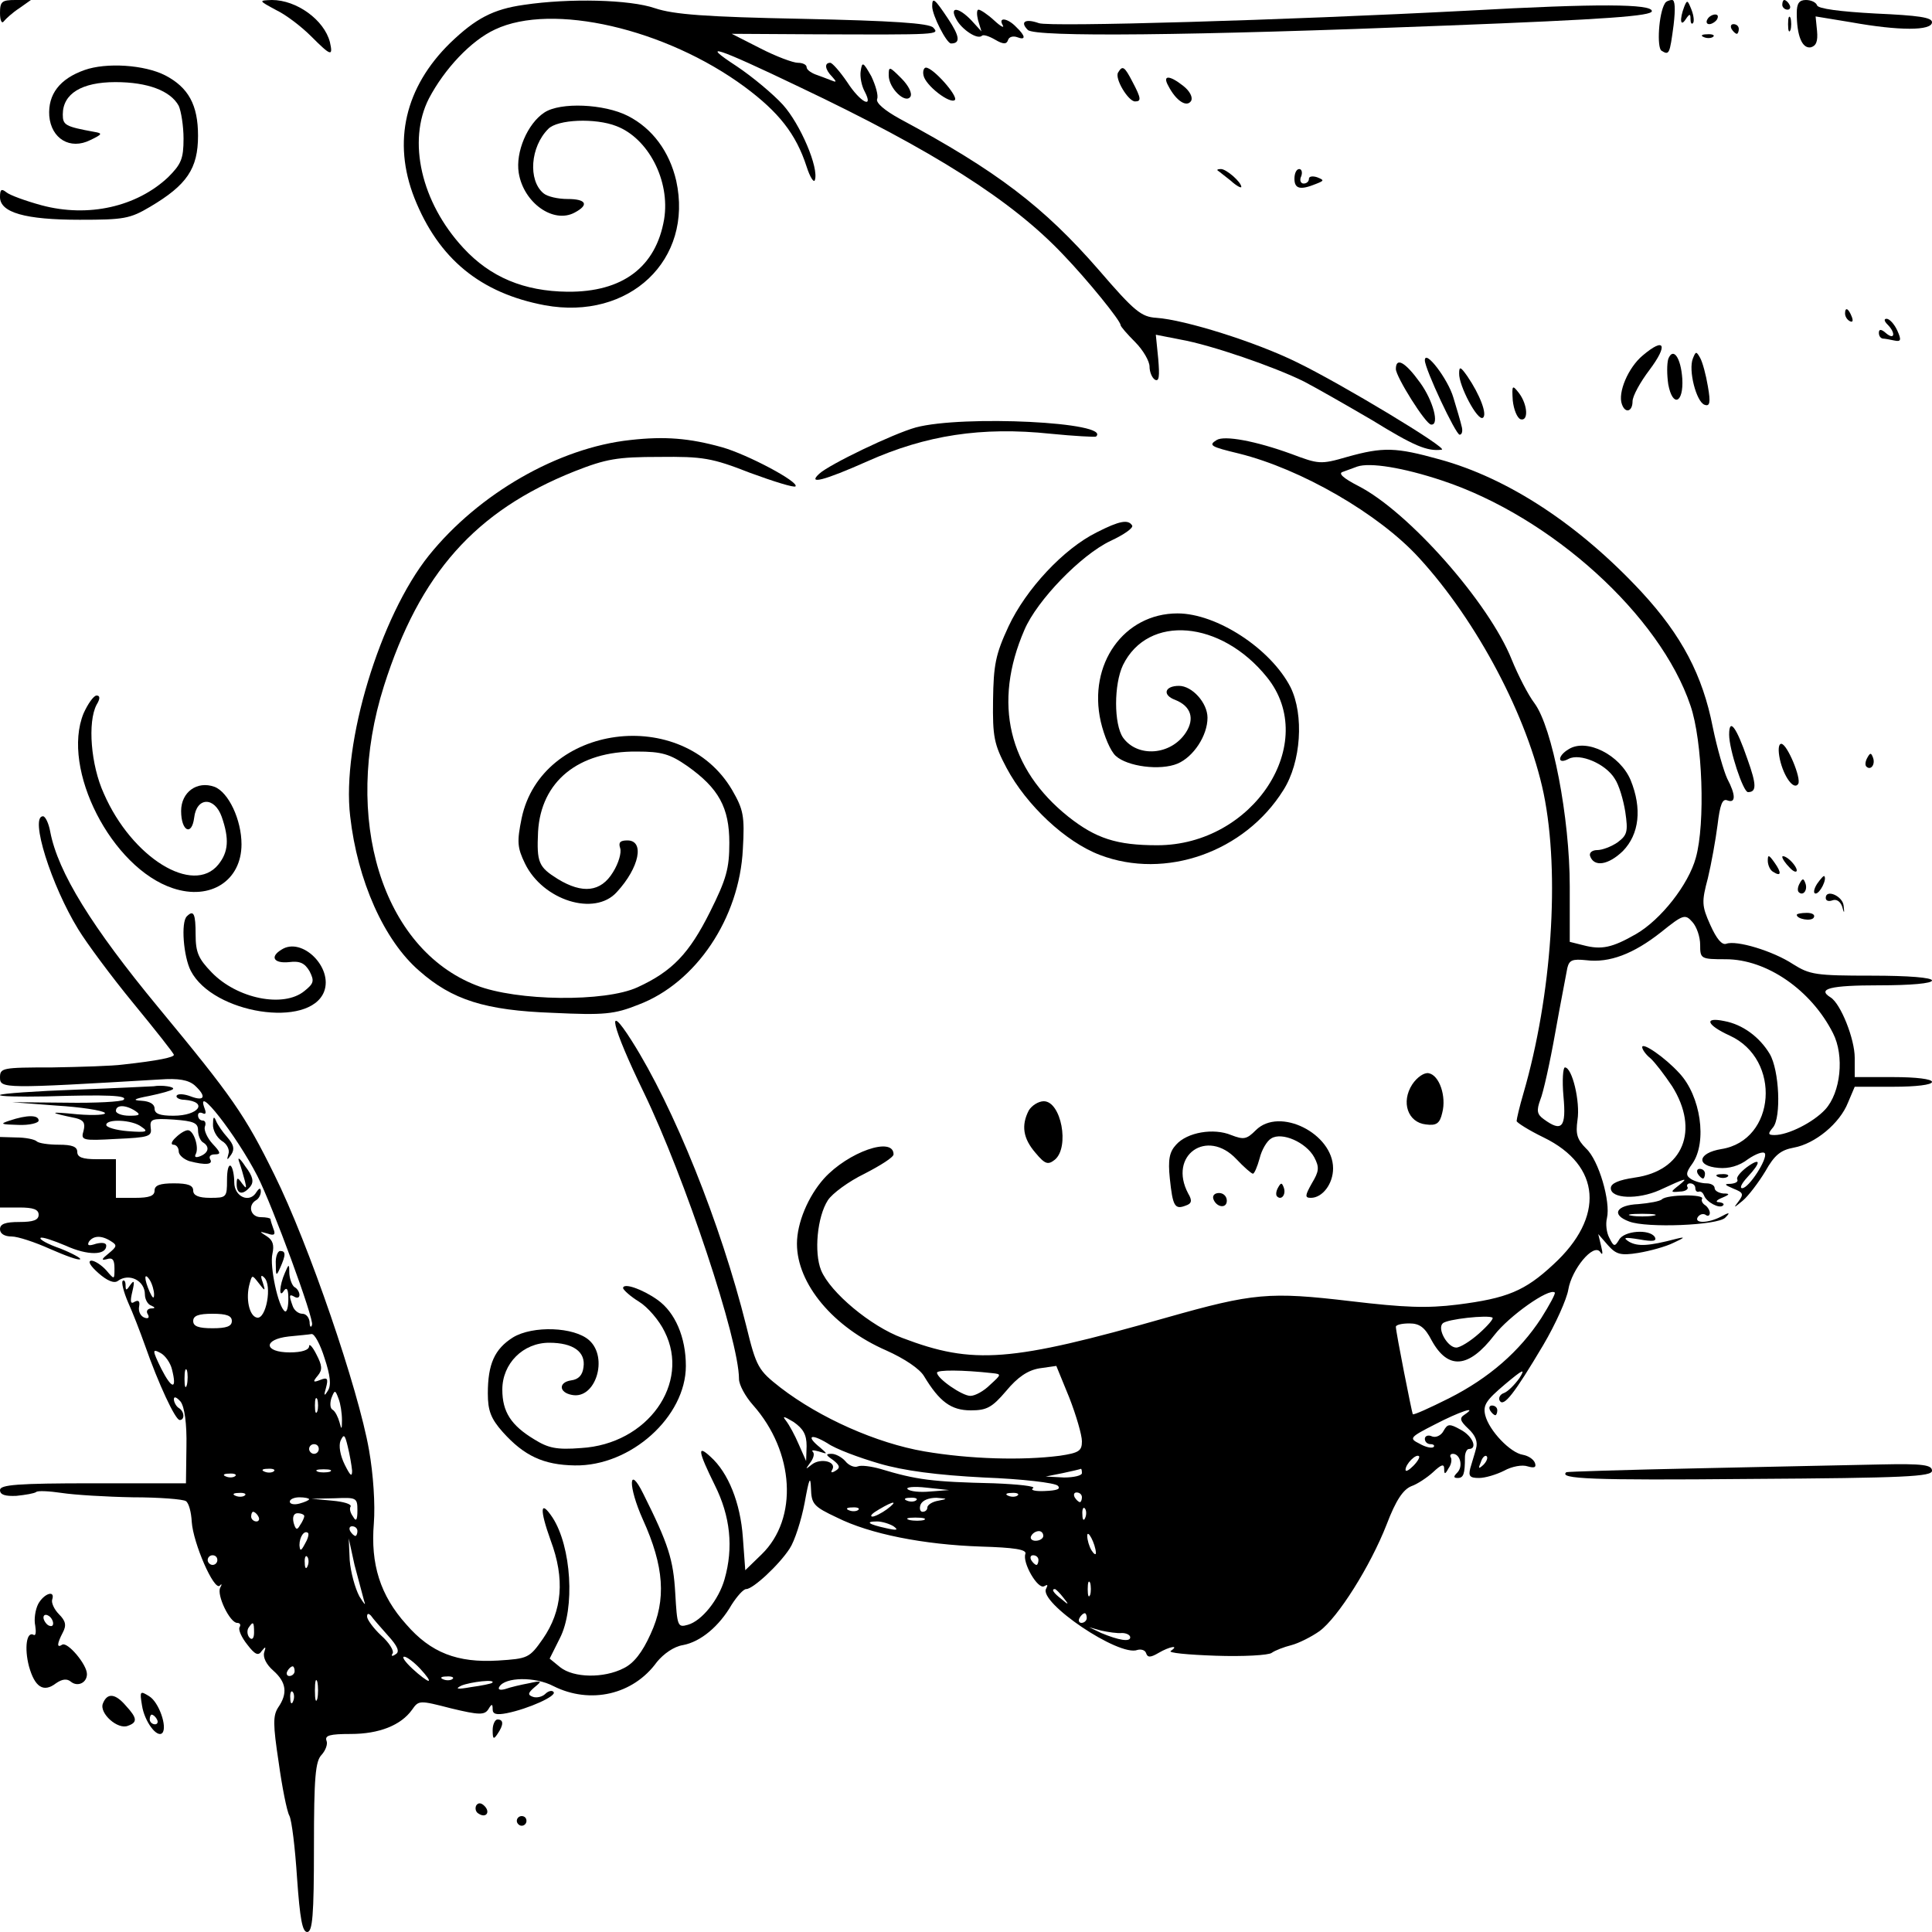 <?xml version="1.0" standalone="no"?>
<!DOCTYPE svg PUBLIC "-//W3C//DTD SVG 20010904//EN"
 "http://www.w3.org/TR/2001/REC-SVG-20010904/DTD/svg10.dtd">
<svg version="1.0" xmlns="http://www.w3.org/2000/svg"
 width="400pt" height="400pt" viewBox="0 0 400 400"
 preserveAspectRatio="xMidYMid meet">
<g transform="translate(0,400) scale(0.1,-0.1)"
fill="#000000" stroke="none">
<path d="M0 3973 c0 -16 4 -23 8 -17 4 5 18 18 32 27 l24 17 -32 0 c-28 0 -32
-3 -32 -27z"/>
<path d="M572 3979 c21 -10 53 -35 72 -54 41 -41 46 -43 39 -12 -12 46 -69 87
-120 87 -28 -1 -28 -1 9 -21z"/>
<path d="M1085 3990 c-64 -9 -100 -28 -153 -79 -93 -91 -120 -204 -74 -321 50
-126 137 -197 270 -222 175 -32 308 94 272 258 -14 60 -49 108 -100 134 -49
25 -140 29 -173 7 -35 -23 -60 -82 -53 -125 10 -62 72 -106 116 -82 30 16 24
28 -15 28 -20 0 -42 5 -50 12 -32 27 -27 96 10 133 19 20 98 23 141 6 66 -25
112 -113 99 -193 -17 -99 -86 -151 -200 -150 -90 1 -160 30 -216 91 -87 94
-116 221 -71 309 32 61 87 120 137 143 118 56 353 2 517 -119 70 -52 106 -97
128 -165 7 -22 15 -34 17 -28 9 25 -30 116 -66 156 -20 22 -63 58 -96 80 -78
51 -43 40 130 -43 278 -132 440 -235 546 -347 51 -53 119 -137 119 -146 0 -3
14 -19 30 -35 17 -17 30 -40 30 -51 0 -11 5 -23 11 -27 9 -5 10 7 7 43 l-5 50
51 -10 c63 -11 196 -57 256 -87 25 -13 88 -49 141 -80 86 -53 114 -65 144 -61
15 2 -209 137 -300 181 -85 42 -232 88 -291 92 -31 2 -45 13 -119 99 -114 131
-211 205 -412 313 -31 17 -50 33 -47 41 3 7 -3 28 -12 47 -17 30 -19 31 -22
11 -2 -12 2 -31 8 -42 20 -38 -9 -23 -36 19 -15 22 -31 40 -35 40 -13 0 -11
-14 4 -29 10 -11 9 -12 -3 -7 -8 3 -23 9 -32 12 -10 4 -18 10 -18 15 0 5 -8 9
-18 9 -10 0 -45 13 -78 30 l-59 30 170 -1 c260 -1 261 -1 247 14 -9 9 -84 14
-270 18 -202 4 -267 9 -306 22 -52 18 -177 21 -271 7z"/>
<path d="M1930 3987 c0 -19 30 -77 39 -77 20 0 18 15 -6 51 -28 42 -33 46 -33
26z"/>
<path d="M3447 3993 c-13 -21 -17 -92 -7 -98 16 -10 17 -7 25 53 4 34 3 52 -3
52 -6 0 -13 -3 -15 -7z"/>
<path d="M3487 3986 c-10 -26 -8 -43 3 -26 8 12 10 12 10 1 0 -8 2 -12 5 -9 3
3 2 15 -3 28 -8 20 -9 21 -15 6z"/>
<path d="M3690 3990 c0 -5 5 -10 11 -10 5 0 7 5 4 10 -3 6 -8 10 -11 10 -2 0
-4 -4 -4 -10z"/>
<path d="M3720 3973 c0 -47 11 -74 29 -71 11 3 15 12 13 34 l-3 30 73 -12
c100 -18 168 -18 168 0 0 10 -28 14 -117 18 -74 4 -119 10 -121 17 -2 6 -12
11 -23 11 -14 0 -19 -7 -19 -27z"/>
<path d="M3040 3978 c-383 -20 -866 -34 -889 -26 -28 10 -40 3 -23 -14 15 -15
335 -12 865 9 337 13 427 20 427 30 0 15 -111 16 -380 1z"/>
<path d="M1980 3960 c11 -21 44 -43 53 -34 3 3 15 -1 27 -8 17 -10 24 -10 27
-1 2 7 11 9 19 6 18 -7 18 2 -2 21 -18 19 -38 21 -28 4 4 -7 -4 -3 -18 10 -13
12 -28 22 -32 22 -4 0 -4 -10 -1 -22 l7 -23 -21 23 c-27 28 -46 29 -31 2z"/>
<path d="M3535 3960 c-3 -5 -2 -10 4 -10 5 0 13 5 16 10 3 6 2 10 -4 10 -5 0
-13 -4 -16 -10z"/>
<path d="M3702 3950 c0 -14 2 -19 5 -12 2 6 2 18 0 25 -3 6 -5 1 -5 -13z"/>
<path d="M3585 3940 c3 -5 8 -10 11 -10 2 0 4 5 4 10 0 6 -5 10 -11 10 -5 0
-7 -4 -4 -10z"/>
<path d="M3528 3923 c7 -3 16 -2 19 1 4 3 -2 6 -13 5 -11 0 -14 -3 -6 -6z"/>
<path d="M175 3855 c-51 -18 -76 -50 -73 -95 4 -47 43 -71 85 -50 25 12 26 14
8 17 -60 11 -65 14 -65 36 0 43 39 67 109 67 67 0 114 -18 131 -49 5 -11 10
-42 10 -68 0 -42 -5 -53 -32 -80 -65 -61 -165 -84 -262 -58 -33 9 -66 21 -73
27 -10 8 -13 6 -13 -10 0 -32 52 -47 165 -47 91 0 104 2 146 27 76 45 99 79
99 147 0 64 -20 100 -68 125 -43 22 -122 27 -167 11z"/>
<path d="M1840 3844 c0 -27 35 -60 45 -44 4 7 -4 23 -19 38 -25 25 -26 25 -26
6z"/>
<path d="M1912 3844 c4 -21 55 -60 65 -51 7 8 -45 67 -60 67 -4 0 -7 -7 -5
-16z"/>
<path d="M2315 3850 c-8 -12 21 -60 35 -60 13 0 13 6 -5 40 -17 33 -21 35 -30
20z"/>
<path d="M2419 3822 c16 -31 38 -45 47 -31 4 7 -2 20 -16 31 -29 23 -44 23
-31 0z"/>
<path d="M2521 3647 c2 -1 14 -11 27 -21 12 -11 22 -16 22 -13 0 10 -31 37
-42 37 -6 0 -9 -1 -7 -3z"/>
<path d="M2680 3630 c0 -21 12 -24 44 -11 18 7 18 8 3 14 -9 3 -17 2 -17 -3 0
-6 -5 -10 -11 -10 -6 0 -9 7 -5 15 3 8 1 15 -4 15 -6 0 -10 -9 -10 -20z"/>
<path d="M3820 3351 c0 -6 4 -13 10 -16 6 -3 7 1 4 9 -7 18 -14 21 -14 7z"/>
<path d="M3908 3328 c17 -17 15 -33 -3 -18 -10 9 -15 9 -15 1 0 -6 3 -11 8
-12 4 0 15 -2 24 -4 14 -3 15 1 6 21 -6 13 -16 24 -22 24 -6 0 -5 -5 2 -12z"/>
<path d="M3401 3264 c-30 -25 -52 -77 -43 -101 7 -20 22 -15 22 6 0 11 16 40
35 65 39 52 32 69 -14 30z"/>
<path d="M3454 3257 c-3 -10 -3 -33 0 -53 9 -48 32 -39 29 12 -3 44 -19 66
-29 41z"/>
<path d="M3505 3258 c-10 -24 7 -90 24 -96 11 -4 13 4 7 38 -4 24 -11 50 -16
59 -8 14 -9 14 -15 -1z"/>
<path d="M2950 3254 c0 -18 64 -154 72 -154 5 0 7 8 4 18 -2 9 -10 36 -17 59
-11 38 -59 101 -59 77z"/>
<path d="M2890 3236 c0 -16 62 -115 73 -115 18 -2 4 50 -23 87 -31 43 -50 53
-50 28z"/>
<path d="M3021 3227 c-1 -25 38 -99 49 -92 10 6 -6 48 -32 86 -14 20 -17 21
-17 6z"/>
<path d="M3132 3171 c2 -19 9 -36 16 -39 17 -5 15 30 -3 54 -14 18 -15 17 -13
-15z"/>
<path d="M1896 3115 c-47 -13 -180 -77 -200 -96 -25 -23 10 -14 100 26 121 54
236 72 379 57 50 -5 92 -7 94 -6 35 30 -276 45 -373 19z"/>
<path d="M1305 3089 c-149 -16 -314 -111 -417 -239 -101 -126 -181 -389 -163
-540 15 -133 70 -257 143 -320 68 -60 136 -82 277 -87 106 -5 127 -3 177 17
119 45 209 179 216 322 4 69 1 82 -22 122 -103 176 -395 137 -436 -58 -10 -49
-9 -61 7 -94 37 -76 144 -110 190 -59 47 51 58 107 22 107 -15 0 -19 -4 -15
-16 3 -9 -3 -31 -15 -50 -25 -41 -63 -45 -114 -14 -40 25 -44 34 -41 98 6 104
83 167 204 166 52 0 69 -5 105 -30 65 -46 87 -86 87 -159 0 -53 -6 -75 -40
-143 -43 -86 -78 -123 -150 -156 -67 -31 -250 -29 -334 4 -195 76 -278 346
-191 620 74 233 189 362 394 444 66 26 89 30 176 30 90 1 109 -2 188 -33 49
-18 91 -31 94 -28 8 9 -99 66 -152 81 -68 19 -119 23 -190 15z"/>
<path d="M2519 3089 c-18 -11 -12 -14 46 -28 129 -32 290 -125 373 -216 121
-132 225 -330 258 -488 34 -166 17 -418 -42 -621 -8 -27 -14 -53 -14 -57 0 -3
25 -19 56 -34 119 -58 127 -165 20 -263 -59 -55 -96 -70 -198 -83 -64 -8 -111
-6 -221 7 -169 20 -202 17 -382 -34 -323 -92 -400 -98 -547 -42 -65 24 -149
94 -168 140 -15 37 -8 111 14 145 9 14 43 39 76 55 33 17 60 34 60 40 0 38
-94 5 -144 -50 -33 -37 -56 -92 -56 -135 0 -83 75 -173 185 -221 38 -17 69
-38 78 -53 32 -53 56 -71 97 -71 33 0 44 6 73 40 24 29 45 43 69 47 l35 5 27
-66 c14 -36 26 -77 26 -90 0 -20 -6 -24 -46 -30 -78 -10 -186 -7 -280 9 -99
17 -216 69 -298 132 -46 36 -50 42 -71 128 -53 212 -150 453 -237 590 -55 87
-42 31 25 -107 85 -176 197 -512 197 -593 0 -12 13 -36 29 -54 86 -97 94 -235
18 -309 l-34 -33 -5 68 c-5 71 -30 134 -67 167 -28 26 -26 12 9 -59 32 -64 39
-129 20 -195 -12 -42 -47 -86 -76 -94 -21 -6 -22 -3 -26 66 -4 69 -14 101 -66
205 -31 63 -32 16 -1 -53 44 -97 49 -166 16 -237 -17 -38 -35 -61 -56 -71 -41
-21 -103 -20 -131 2 l-22 18 21 42 c32 62 24 190 -15 250 -26 39 -27 17 -4
-47 30 -80 24 -146 -16 -204 -28 -40 -31 -41 -93 -45 -84 -5 -139 16 -190 75
-54 60 -74 125 -67 209 3 39 -1 101 -10 152 -22 126 -125 427 -196 570 -61
124 -87 161 -240 346 -138 167 -208 280 -224 364 -3 17 -10 32 -15 32 -28 0
17 -143 73 -234 17 -28 68 -97 114 -153 46 -56 84 -104 84 -107 0 -5 -32 -12
-105 -20 -22 -3 -88 -5 -147 -6 -104 0 -108 -1 -108 -21 0 -23 8 -23 330 -4
40 3 60 -1 73 -12 25 -23 21 -34 -8 -23 -13 5 -26 6 -29 2 -3 -4 5 -9 16 -9
50 -4 30 -33 -23 -33 -28 0 -39 4 -39 15 0 9 -10 15 -27 16 -20 1 -16 4 16 10
24 5 46 11 49 14 5 5 -23 9 -40 6 -4 0 -76 -4 -160 -7 -84 -3 -155 -8 -158
-11 -3 -3 40 -4 95 -3 129 4 170 2 161 -7 -4 -4 -58 -7 -119 -6 l-112 1 92 -7
c50 -3 95 -10 100 -15 4 -4 -21 -6 -57 -3 -60 6 -61 4 -3 -8 16 -4 20 -10 16
-26 -6 -20 -3 -21 68 -17 67 3 74 5 71 23 -2 18 2 20 48 17 41 -3 50 -7 50
-22 0 -11 5 -22 10 -25 15 -9 12 -22 -6 -29 -8 -3 -12 -2 -9 4 8 14 -4 50 -16
50 -6 0 -17 -7 -25 -15 -9 -8 -11 -15 -5 -15 6 0 11 -6 11 -14 0 -7 10 -16 22
-20 34 -9 50 -7 43 4 -3 6 1 10 10 10 13 0 12 4 -5 22 -11 12 -18 28 -16 35 3
7 1 13 -4 13 -6 0 -10 5 -10 11 0 5 4 7 10 4 6 -3 7 1 4 9 -22 58 66 -55 109
-139 31 -61 118 -297 113 -308 -2 -7 -5 -4 -5 6 -1 9 -7 17 -15 17 -8 0 -17 7
-20 16 -8 22 -8 26 4 19 5 -3 10 -2 10 4 0 5 -4 13 -10 16 -5 3 -10 16 -11 28
0 21 -1 21 -9 2 -12 -27 -13 -55 -2 -37 6 8 9 2 9 -17 0 -17 -3 -28 -7 -26
-14 8 -32 94 -26 119 4 18 1 28 -11 36 -17 11 -17 11 1 6 14 -5 17 -2 12 10
-3 8 -6 18 -6 20 0 2 -9 4 -20 4 -21 0 -28 24 -10 35 6 3 10 12 10 18 0 8 -3
8 -9 -1 -14 -24 -46 -10 -46 20 0 14 -3 30 -7 34 -5 4 -8 -9 -8 -29 0 -36 -1
-37 -35 -37 -24 0 -35 5 -35 15 0 11 -11 15 -40 15 -29 0 -40 -4 -40 -15 0
-11 -11 -15 -40 -15 l-40 0 0 40 0 40 -40 0 c-29 0 -40 4 -40 15 0 11 -11 15
-38 15 -21 0 -42 3 -46 7 -4 4 -23 8 -42 8 l-34 1 0 -73 0 -73 40 0 c29 0 40
-4 40 -15 0 -11 -11 -15 -40 -15 -29 0 -40 -4 -40 -15 0 -9 9 -15 24 -15 13 0
49 -12 80 -26 32 -14 59 -24 62 -21 2 2 -16 12 -41 22 -26 9 -44 19 -41 22 2
3 26 -5 52 -16 46 -21 84 -20 84 0 0 6 -9 7 -21 4 -15 -5 -19 -4 -15 4 9 13
26 14 46 1 13 -8 12 -11 -5 -25 -15 -12 -16 -15 -4 -12 12 4 16 -1 16 -19 0
-24 0 -24 -17 -4 -10 11 -24 20 -31 20 -8 -1 -2 -11 15 -26 17 -15 32 -22 40
-16 23 17 56 1 56 -28 0 -10 6 -21 13 -23 9 -4 9 -6 -1 -6 -7 -1 -10 -6 -6
-12 4 -7 1 -10 -7 -7 -8 3 -13 13 -11 23 2 11 -1 14 -9 10 -9 -6 -10 0 -5 21
5 21 4 25 -4 14 -8 -12 -10 -13 -10 -1 0 8 -3 12 -6 9 -3 -3 2 -23 11 -44 10
-22 25 -61 35 -89 28 -80 63 -155 72 -155 11 0 10 18 -2 25 -5 3 -10 12 -10
18 0 7 6 4 14 -5 8 -11 13 -45 12 -93 l-1 -76 -192 0 c-157 0 -193 -3 -193
-14 0 -10 11 -13 34 -12 19 2 37 5 41 8 3 3 26 2 53 -2 26 -4 92 -8 147 -9 55
0 105 -4 110 -8 6 -4 11 -23 12 -43 3 -44 46 -143 58 -132 4 5 5 3 1 -4 -8
-15 20 -73 35 -73 6 0 8 -4 5 -9 -3 -5 4 -21 16 -36 16 -21 23 -24 30 -13 8
10 9 9 5 -3 -3 -10 4 -25 19 -38 27 -24 30 -47 10 -76 -11 -17 -11 -35 1 -114
7 -51 17 -101 22 -110 5 -9 12 -67 16 -129 6 -85 11 -112 21 -112 11 0 14 34
14 176 0 145 3 178 16 191 8 9 13 22 10 29 -4 11 7 14 50 14 59 0 104 18 127
50 14 20 15 20 81 3 58 -14 69 -14 77 -2 7 12 9 12 9 0 0 -10 8 -12 29 -8 45
9 105 36 97 44 -3 4 -11 2 -17 -4 -6 -6 -18 -9 -26 -6 -11 4 -10 8 4 20 16 13
15 14 -12 8 -16 -3 -38 -8 -49 -12 -11 -3 -16 -1 -12 5 12 20 74 21 112 1 76
-38 165 -18 214 50 14 17 35 32 54 35 37 7 75 39 101 84 11 17 24 32 30 32 14
0 68 50 90 84 10 15 24 58 31 95 9 50 12 57 13 30 1 -33 5 -38 54 -61 68 -34
179 -56 298 -60 68 -2 95 -6 92 -15 -7 -18 26 -75 39 -67 7 4 8 3 4 -5 -17
-28 151 -142 189 -127 7 2 16 0 18 -7 3 -9 9 -9 26 1 22 13 44 17 25 4 -7 -4
35 -8 93 -10 57 -2 110 1 116 6 7 5 25 12 41 16 15 4 41 17 58 29 38 28 105
134 139 221 19 50 34 72 51 79 12 4 33 18 45 29 17 16 23 18 23 7 0 -12 2 -12
9 1 6 8 7 18 5 22 -3 4 -1 8 4 8 15 0 22 -26 9 -39 -8 -8 -8 -11 1 -11 12 0
15 8 15 43 0 9 4 17 8 17 19 0 8 27 -17 40 -23 13 -27 12 -35 -2 -5 -10 -16
-15 -24 -12 -8 4 -15 1 -15 -5 0 -6 5 -11 12 -11 6 0 9 -3 6 -6 -4 -3 -17 0
-29 7 -22 11 -21 13 32 40 50 26 91 40 61 20 -11 -7 -9 -13 8 -29 15 -14 20
-27 16 -41 -3 -12 -9 -30 -12 -41 -4 -16 -1 -20 18 -20 13 0 36 7 52 15 16 9
38 13 49 9 14 -4 18 -2 15 7 -3 8 -14 15 -25 17 -26 4 -70 50 -78 82 -5 21 2
31 41 64 37 31 43 34 30 13 -10 -14 -24 -28 -32 -31 -9 -3 -12 -11 -9 -16 8
-14 30 14 90 115 26 44 49 96 52 115 7 42 52 97 66 78 5 -8 6 -4 2 12 l-6 25
20 -23 c17 -19 26 -22 63 -16 24 4 57 13 73 21 24 11 25 13 5 8 -57 -15 -79
-16 -97 -6 -14 9 -10 10 21 5 28 -5 37 -4 32 5 -11 17 -64 13 -74 -6 -9 -15
-11 -14 -20 4 -6 11 -8 29 -5 41 8 34 -17 120 -43 144 -19 19 -22 30 -18 59 6
38 -11 109 -26 109 -4 0 -6 -27 -3 -60 6 -64 -3 -75 -41 -47 -14 10 -15 18 -7
40 6 14 20 77 31 139 11 62 23 122 25 134 4 16 10 19 39 16 48 -6 98 13 155
58 46 37 50 38 65 21 9 -10 16 -31 16 -47 0 -29 1 -30 53 -30 85 0 177 -64
222 -153 24 -47 16 -123 -16 -158 -25 -27 -77 -53 -105 -53 -14 0 -14 3 -3 16
17 21 13 118 -7 152 -21 35 -56 61 -94 68 -43 9 -37 -8 11 -30 108 -49 96
-217 -17 -235 -49 -8 -54 -35 -6 -39 21 -2 43 4 61 18 16 11 32 17 35 12 6
-11 -33 -72 -47 -72 -6 0 -1 10 11 23 29 31 28 42 -2 20 -13 -10 -22 -21 -19
-25 2 -5 -4 -8 -14 -9 -14 0 -13 -2 6 -10 20 -8 22 -11 10 -27 -11 -14 -9 -13
9 2 12 10 33 38 47 61 19 34 32 44 59 49 44 8 95 50 112 93 l14 33 80 0 c47 0
80 4 80 10 0 6 -33 10 -80 10 l-80 0 0 40 c0 39 -29 112 -50 125 -29 18 0 25
100 25 67 0 110 4 110 10 0 6 -48 10 -125 10 -116 0 -128 2 -163 24 -41 27
-117 50 -138 42 -9 -3 -20 10 -33 39 -18 40 -18 48 -5 97 7 29 16 79 20 110 5
42 10 55 20 51 18 -7 18 11 0 45 -7 15 -21 63 -30 107 -21 107 -64 189 -147
279 -129 139 -276 236 -419 275 -90 25 -116 26 -191 5 -55 -16 -59 -15 -115 6
-74 27 -139 39 -155 29z m467 -84 c226 -75 451 -279 514 -466 25 -73 31 -244
11 -315 -15 -55 -72 -128 -124 -158 -49 -28 -71 -33 -109 -23 l-28 7 0 115 c0
142 -36 329 -73 379 -13 17 -34 58 -47 90 -47 118 -214 307 -318 360 -31 16
-42 26 -32 29 8 3 22 8 30 11 26 9 95 -2 176 -29z m-2706 -1305 c12 -8 9 -10
-12 -10 -16 0 -28 5 -28 10 0 13 20 13 40 0z m13 -33 c15 -10 11 -12 -28 -9
-25 2 -45 8 -45 13 0 13 54 11 73 -4z m26 -347 c0 -10 -3 -8 -9 5 -12 27 -12
43 0 25 5 -8 9 -22 9 -30z m225 25 c-5 13 -4 17 3 10 17 -16 4 -87 -15 -83
-16 3 -24 40 -15 71 5 18 5 18 19 0 13 -17 14 -17 8 2z m2647 -74 c-45 -69
-108 -124 -191 -166 -40 -20 -73 -35 -75 -33 -2 4 -35 170 -35 181 0 4 12 7
28 7 21 0 32 -8 46 -35 34 -62 77 -58 130 11 30 39 113 98 125 88 2 -2 -11
-26 -28 -53z m-2711 -6 c0 -11 -11 -15 -40 -15 -29 0 -40 4 -40 15 0 11 11 15
40 15 29 0 40 -4 40 -15z m2582 -26 c-18 -16 -39 -29 -47 -29 -18 0 -40 39
-28 50 8 9 94 18 103 12 3 -2 -10 -17 -28 -33z m-2390 -51 c12 -36 14 -56 7
-67 -8 -13 -9 -11 -4 6 5 19 3 22 -12 16 -15 -6 -16 -4 -5 9 10 12 9 21 -3 44
-8 16 -15 23 -15 17 0 -8 -15 -13 -40 -13 -54 0 -56 27 -2 33 20 2 42 4 47 5
6 1 18 -21 27 -50z m-316 -23 c11 -43 0 -42 -22 1 -19 39 -19 42 -2 33 10 -5
21 -21 24 -34z m31 -32 c-3 -10 -5 -4 -5 12 0 17 2 24 5 18 2 -7 2 -21 0 -30z
m1668 24 c19 -2 18 -3 -5 -24 -13 -13 -31 -23 -41 -23 -17 0 -69 36 -69 48 0
6 52 6 115 -1z m-1347 -97 c0 -20 -1 -21 -5 -5 -3 11 -9 23 -14 26 -6 3 -6 14
-3 24 7 18 8 18 15 -1 4 -10 7 -30 7 -44z m-51 18 c-3 -7 -5 -2 -5 12 0 14 2
19 5 13 2 -7 2 -19 0 -25z m1013 -72 l-1 -31 -15 34 c-8 19 -20 41 -27 50 -8
10 -4 9 16 -3 20 -14 27 -26 27 -50z m-941 -51 c0 -14 -4 -10 -15 12 -10 20
-13 40 -9 50 7 15 9 13 15 -12 4 -16 8 -39 9 -50z m1091 15 c51 -15 120 -24
217 -29 79 -3 147 -11 153 -17 7 -7 -2 -10 -27 -11 -20 -1 -31 2 -24 6 6 4
-31 8 -81 10 -128 3 -160 7 -236 30 -18 5 -39 8 -46 5 -7 -3 -19 2 -26 11 -7
8 -20 15 -28 15 -13 0 -13 -2 3 -13 14 -11 15 -16 5 -22 -8 -5 -11 -4 -7 2 10
17 -24 25 -42 11 -14 -11 -14 -11 -4 3 7 9 10 19 6 23 -4 4 1 4 12 1 19 -6 19
-6 3 8 -30 24 -20 30 15 9 17 -12 66 -30 107 -42z m-1160 30 c0 -5 -4 -10 -10
-10 -5 0 -10 5 -10 10 0 6 5 10 10 10 6 0 10 -4 10 -10z m2266 -35 c-9 -9 -16
-13 -16 -8 0 12 22 34 28 28 2 -2 -3 -11 -12 -20z m145 2 c-10 -9 -11 -8 -5 6
3 10 9 15 12 12 3 -3 0 -11 -7 -18z m-2504 -13 c-3 -3 -12 -4 -19 -1 -8 3 -5
6 6 6 11 1 17 -2 13 -5z m116 -1 c-7 -2 -19 -2 -25 0 -7 3 -2 5 12 5 14 0 19
-2 13 -5z m1557 -3 c0 -5 -17 -9 -37 -9 l-38 2 35 7 c19 4 36 8 38 9 1 0 2 -3
2 -9z m-1753 -6 c-3 -3 -12 -4 -19 -1 -8 3 -5 6 6 6 11 1 17 -2 13 -5z m1439
-32 c-21 -2 -42 0 -47 5 -4 4 13 6 39 3 l47 -5 -39 -3z m-1419 -8 c-3 -3 -12
-4 -19 -1 -8 3 -5 6 6 6 11 1 17 -2 13 -5z m1600 0 c-3 -3 -12 -4 -19 -1 -8 3
-5 6 6 6 11 1 17 -2 13 -5z m133 -4 c0 -5 -2 -10 -4 -10 -3 0 -8 5 -11 10 -3
6 -1 10 4 10 6 0 11 -4 11 -10z m-1600 -4 c0 -2 -9 -6 -20 -9 -11 -3 -20 -1
-20 4 0 5 9 9 20 9 11 0 20 -2 20 -4z m100 -23 c0 -21 -3 -24 -9 -13 -6 8 -8
17 -5 21 2 5 -15 10 -38 12 l-43 4 48 1 c45 2 47 1 47 -25z m1157 21 c-3 -3
-12 -4 -19 -1 -8 3 -5 6 6 6 11 1 17 -2 13 -5z m46 -1 c-13 -2 -23 -9 -23 -14
0 -5 -4 -9 -10 -9 -5 0 -7 7 -4 15 4 9 17 14 33 14 23 -2 24 -2 4 -6z m-107
-18 c-11 -8 -25 -15 -30 -15 -6 1 0 7 14 15 32 19 40 18 16 0z m-59 -1 c-3 -3
-12 -4 -19 -1 -8 3 -5 6 6 6 11 1 17 -2 13 -5z m470 -16 c-3 -8 -6 -5 -6 6 -1
11 2 17 5 13 3 -3 4 -12 1 -19z m-1712 2 c3 -5 1 -10 -4 -10 -6 0 -11 5 -11
10 0 6 2 10 4 10 3 0 8 -4 11 -10z m95 1 c0 -3 -4 -12 -9 -19 -6 -11 -9 -9
-13 5 -3 12 0 20 8 20 8 0 14 -3 14 -6z m1283 -8 c-7 -2 -21 -2 -30 0 -10 3
-4 5 12 5 17 0 24 -2 18 -5z m-63 -13 c11 -8 7 -9 -15 -4 -37 8 -45 14 -19 14
10 0 26 -5 34 -10z m-1110 -10 c0 -5 -2 -10 -4 -10 -3 0 -8 5 -11 10 -3 6 -1
10 4 10 6 0 11 -4 11 -10z m-109 -27 c-8 -15 -10 -15 -11 -2 0 17 10 32 18 25
2 -3 -1 -13 -7 -23z m1529 17 c0 -5 -7 -10 -16 -10 -8 0 -12 5 -9 10 3 6 10
10 16 10 5 0 9 -4 9 -10z m109 -35 c0 -5 -4 -3 -9 5 -5 8 -9 22 -9 30 0 16 17
-16 18 -35z m-1515 -100 c4 -11 0 -6 -10 10 -9 17 -18 50 -20 75 l-2 45 12
-55 c8 -30 17 -64 20 -75z m-304 85 c0 -5 -4 -10 -10 -10 -5 0 -10 5 -10 10 0
6 5 10 10 10 6 0 10 -4 10 -10z m187 -12 c-3 -8 -6 -5 -6 6 -1 11 2 17 5 13 3
-3 4 -12 1 -19z m1513 12 c0 -5 -2 -10 -4 -10 -3 0 -8 5 -11 10 -3 6 -1 10 4
10 6 0 11 -4 11 -10z m107 -72 c-3 -7 -5 -2 -5 12 0 14 2 19 5 13 2 -7 2 -19
0 -25z m-56 -5 c13 -16 12 -17 -3 -4 -17 13 -22 21 -14 21 2 0 10 -8 17 -17z
m-1398 -79 c21 -23 25 -34 16 -39 -7 -5 -10 -4 -6 2 3 5 -7 22 -24 37 -16 15
-29 33 -29 39 0 7 3 7 8 2 4 -6 20 -24 35 -41z m1447 36 c0 -5 -5 -10 -11 -10
-5 0 -7 5 -4 10 3 6 8 10 11 10 2 0 4 -4 4 -10z m-1724 -30 c0 -12 -4 -16 -9
-11 -5 5 -6 14 -3 20 10 15 12 14 12 -9z m1797 -1 c9 0 17 -4 17 -9 0 -10 -24
-6 -60 9 l-25 12 25 -7 c14 -3 33 -6 43 -5z m-1453 -74 c13 -14 21 -25 17 -25
-3 0 -18 11 -33 25 -15 14 -23 25 -17 25 5 0 20 -11 33 -25z m-260 -5 c0 -5
-5 -10 -11 -10 -5 0 -7 5 -4 10 3 6 8 10 11 10 2 0 4 -4 4 -10z m47 -57 c-3
-10 -5 -2 -5 17 0 19 2 27 5 18 2 -10 2 -26 0 -35z m280 41 c-3 -3 -12 -4 -19
-1 -8 3 -5 6 6 6 11 1 17 -2 13 -5z m82 -8 c-2 -2 -22 -6 -44 -9 -28 -5 -34
-4 -20 3 19 8 73 14 64 6z m-412 -38 c-3 -8 -6 -5 -6 6 -1 11 2 17 5 13 3 -3
4 -12 1 -19z"/>
<path d="M3248 2449 c-24 -14 -24 -33 0 -20 23 12 76 -10 95 -41 9 -13 18 -44
22 -69 6 -41 4 -48 -16 -63 -13 -9 -32 -16 -42 -16 -10 0 -17 -5 -15 -12 8
-24 38 -19 68 10 34 35 40 88 16 147 -22 52 -91 87 -128 64z"/>
<path d="M2271 2898 c-69 -34 -147 -118 -183 -195 -27 -58 -31 -80 -32 -153
-1 -75 2 -91 28 -140 41 -77 122 -153 193 -180 136 -52 300 6 380 134 37 58
43 156 15 213 -41 80 -153 153 -234 153 -111 0 -186 -105 -159 -224 7 -30 20
-61 31 -71 24 -22 92 -31 128 -16 33 14 62 58 62 95 0 31 -32 66 -59 66 -30 0
-35 -19 -8 -29 33 -13 41 -39 22 -68 -31 -47 -100 -52 -130 -10 -19 28 -19
110 0 150 52 106 203 93 298 -25 110 -136 -28 -348 -227 -348 -84 0 -127 14
-184 59 -124 99 -157 235 -91 387 26 61 117 155 178 184 28 13 48 27 45 32 -8
13 -26 10 -73 -14z"/>
<path d="M173 2523 c-47 -115 58 -320 185 -362 78 -26 142 16 142 91 0 51 -27
108 -56 119 -36 13 -69 -11 -69 -50 0 -42 22 -53 27 -14 5 43 42 44 57 2 16
-46 14 -73 -7 -99 -52 -64 -179 14 -237 147 -27 59 -34 148 -15 184 8 13 7 19
0 19 -6 0 -18 -17 -27 -37z"/>
<path d="M3580 2479 c0 -31 29 -119 39 -119 18 0 18 15 -1 68 -23 67 -38 87
-38 51z"/>
<path d="M3685 2428 c8 -36 29 -65 38 -51 7 11 -23 83 -35 83 -6 0 -7 -13 -3
-32z"/>
<path d="M3866 2431 c-4 -7 -5 -15 -2 -18 9 -9 19 4 14 18 -4 11 -6 11 -12 0z"/>
<path d="M3660 2218 c0 -9 5 -20 11 -23 17 -11 18 -2 3 19 -12 17 -14 17 -14
4z"/>
<path d="M3690 2226 c0 -4 7 -14 15 -22 8 -9 15 -11 15 -6 0 5 -7 15 -15 22
-8 7 -15 9 -15 6z"/>
<path d="M3762 2170 c-7 -11 -8 -20 -3 -20 9 0 24 30 18 36 -1 2 -8 -6 -15
-16z"/>
<path d="M3726 2171 c-4 -7 -5 -15 -2 -18 9 -9 19 4 14 18 -4 11 -6 11 -12 0z"/>
<path d="M3780 2141 c0 -6 6 -8 14 -5 8 3 16 -2 20 -13 4 -15 5 -15 3 2 -2 20
-37 35 -37 16z"/>
<path d="M387 2103 c-13 -12 -7 -84 8 -113 46 -89 246 -120 276 -43 19 50 -46
114 -88 87 -25 -15 -16 -29 15 -26 23 3 33 -2 43 -19 10 -20 9 -25 -11 -41
-43 -35 -139 -16 -192 39 -27 28 -33 41 -33 78 0 43 -4 52 -18 38z"/>
<path d="M3720 2106 c0 -9 30 -14 35 -6 4 6 -3 10 -14 10 -12 0 -21 -2 -21 -4z"/>
<path d="M3400 1832 c0 -5 8 -16 17 -23 9 -8 29 -34 45 -58 57 -91 23 -175
-77 -189 -34 -5 -50 -12 -50 -22 0 -22 56 -24 101 -4 56 26 61 27 40 10 -18
-14 -18 -15 2 -13 11 0 18 5 16 9 -3 4 0 8 5 8 6 0 11 -4 11 -10 0 -5 3 -9 8
-7 4 1 8 -3 10 -8 5 -14 32 -28 39 -21 4 3 0 6 -8 7 -8 0 -6 4 6 9 17 7 17 9
3 9 -10 1 -18 6 -18 11 0 6 -8 10 -17 10 -10 0 -24 4 -32 9 -11 7 -11 13 3 32
31 45 17 140 -27 187 -30 33 -77 65 -77 54z"/>
<path d="M2924 1755 c-24 -37 -9 -79 28 -83 22 -3 29 2 34 24 9 34 -6 78 -28
82 -9 2 -24 -8 -34 -23z"/>
<path d="M2130 1701 c-16 -31 -12 -58 14 -88 20 -24 26 -25 40 -14 31 26 13
121 -23 121 -11 0 -25 -9 -31 -19z"/>
<path d="M20 1680 c-21 -7 -19 -8 18 -9 23 -1 42 4 42 9 0 12 -24 12 -60 0z"/>
<path d="M441 1673 c-1 -13 8 -28 18 -35 11 -6 17 -19 14 -27 -4 -14 -3 -14 6
-1 7 11 5 20 -8 35 -10 11 -21 27 -24 35 -4 10 -6 7 -6 -7z"/>
<path d="M2600 1660 c-19 -19 -25 -20 -51 -10 -36 15 -91 6 -114 -20 -14 -15
-17 -31 -13 -70 6 -57 10 -65 33 -56 12 4 14 10 5 25 -42 79 39 136 100 71 15
-16 31 -30 34 -30 3 0 9 14 14 32 4 17 15 36 24 41 22 14 72 -8 89 -39 11 -21
10 -29 -5 -54 -14 -25 -15 -30 -2 -30 24 0 46 29 46 61 0 72 -111 128 -160 79z"/>
<path d="M495 1595 c4 -11 9 -29 12 -40 4 -16 3 -17 -6 -5 -9 13 -11 13 -11
-2 0 -21 13 -23 28 -5 8 10 6 21 -10 42 -11 17 -17 21 -13 10z"/>
<path d="M3515 1570 c3 -5 8 -10 11 -10 2 0 4 5 4 10 0 6 -5 10 -11 10 -5 0
-7 -4 -4 -10z"/>
<path d="M3558 1563 c7 -3 16 -2 19 1 4 3 -2 6 -13 5 -11 0 -14 -3 -6 -6z"/>
<path d="M2646 1541 c-4 -7 -5 -15 -2 -18 9 -9 19 4 14 18 -4 11 -6 11 -12 0z"/>
<path d="M2512 1518 c6 -18 28 -21 28 -4 0 9 -7 16 -16 16 -9 0 -14 -5 -12
-12z"/>
<path d="M3441 1517 c-4 -4 -26 -8 -49 -10 -46 -2 -57 -22 -19 -36 36 -14 184
-8 199 8 11 11 9 12 -9 2 -27 -14 -56 -14 -48 -1 4 6 11 8 16 5 5 -4 9 -2 9 4
0 5 -5 13 -10 16 -6 4 -8 10 -6 13 6 10 -73 9 -83 -1z m-18 -34 c-13 -2 -33
-2 -45 0 -13 2 -3 4 22 4 25 0 35 -2 23 -4z"/>
<path d="M571 1383 c0 -25 1 -26 9 -8 12 27 12 35 0 35 -5 0 -10 -12 -9 -27z"/>
<path d="M1290 1333 c1 -4 15 -17 33 -28 18 -11 42 -39 53 -62 54 -107 -35
-233 -173 -241 -51 -4 -68 0 -97 18 -48 29 -66 57 -66 103 0 54 43 97 97 97
50 0 76 -19 71 -51 -2 -16 -10 -25 -26 -27 -26 -4 -25 -25 2 -30 49 -10 76 77
36 113 -31 28 -117 31 -158 6 -38 -24 -52 -55 -52 -116 0 -35 6 -52 31 -80 44
-49 84 -68 149 -69 116 -2 230 101 230 206 0 59 -22 111 -59 137 -31 22 -71
36 -71 24z"/>
<path d="M3085 1080 c3 -5 8 -10 11 -10 2 0 4 5 4 10 0 6 -5 10 -11 10 -5 0
-7 -4 -4 -10z"/>
<path d="M3515 960 c-148 -3 -271 -7 -272 -8 -17 -14 53 -17 377 -14 327 2
380 5 380 17 0 12 -18 15 -107 13 -60 -1 -229 -5 -378 -8z"/>
<path d="M79 679 c-6 -12 -9 -32 -6 -45 2 -13 1 -21 -3 -19 -15 9 -20 -27 -10
-65 12 -43 30 -55 56 -35 13 9 23 10 31 3 14 -11 33 -2 33 16 0 20 -40 67 -51
61 -12 -8 -11 2 1 25 8 15 6 24 -8 38 -10 10 -16 24 -14 30 7 21 -17 13 -29
-9z m31 -40 c0 -6 -4 -7 -10 -4 -5 3 -10 11 -10 16 0 6 5 7 10 4 6 -3 10 -11
10 -16z"/>
<path d="M294 469 c5 -33 31 -68 42 -57 11 12 -7 64 -27 76 -19 12 -20 11 -15
-19z m31 -29 c3 -5 1 -10 -4 -10 -6 0 -11 5 -11 10 0 6 2 10 4 10 3 0 8 -4 11
-10z"/>
<path d="M213 473 c-8 -20 31 -55 52 -46 20 7 19 16 -4 41 -22 26 -39 28 -48
5z"/>
<path d="M1020 418 c0 -19 2 -20 10 -8 13 19 13 30 0 30 -5 0 -10 -10 -10 -22z"/>
<path d="M986 262 c-3 -6 -1 -14 5 -17 15 -10 25 3 12 16 -7 7 -13 7 -17 1z"/>
<path d="M1070 230 c0 -5 5 -10 10 -10 6 0 10 5 10 10 0 6 -4 10 -10 10 -5 0
-10 -4 -10 -10z"/>
</g>
</svg>
